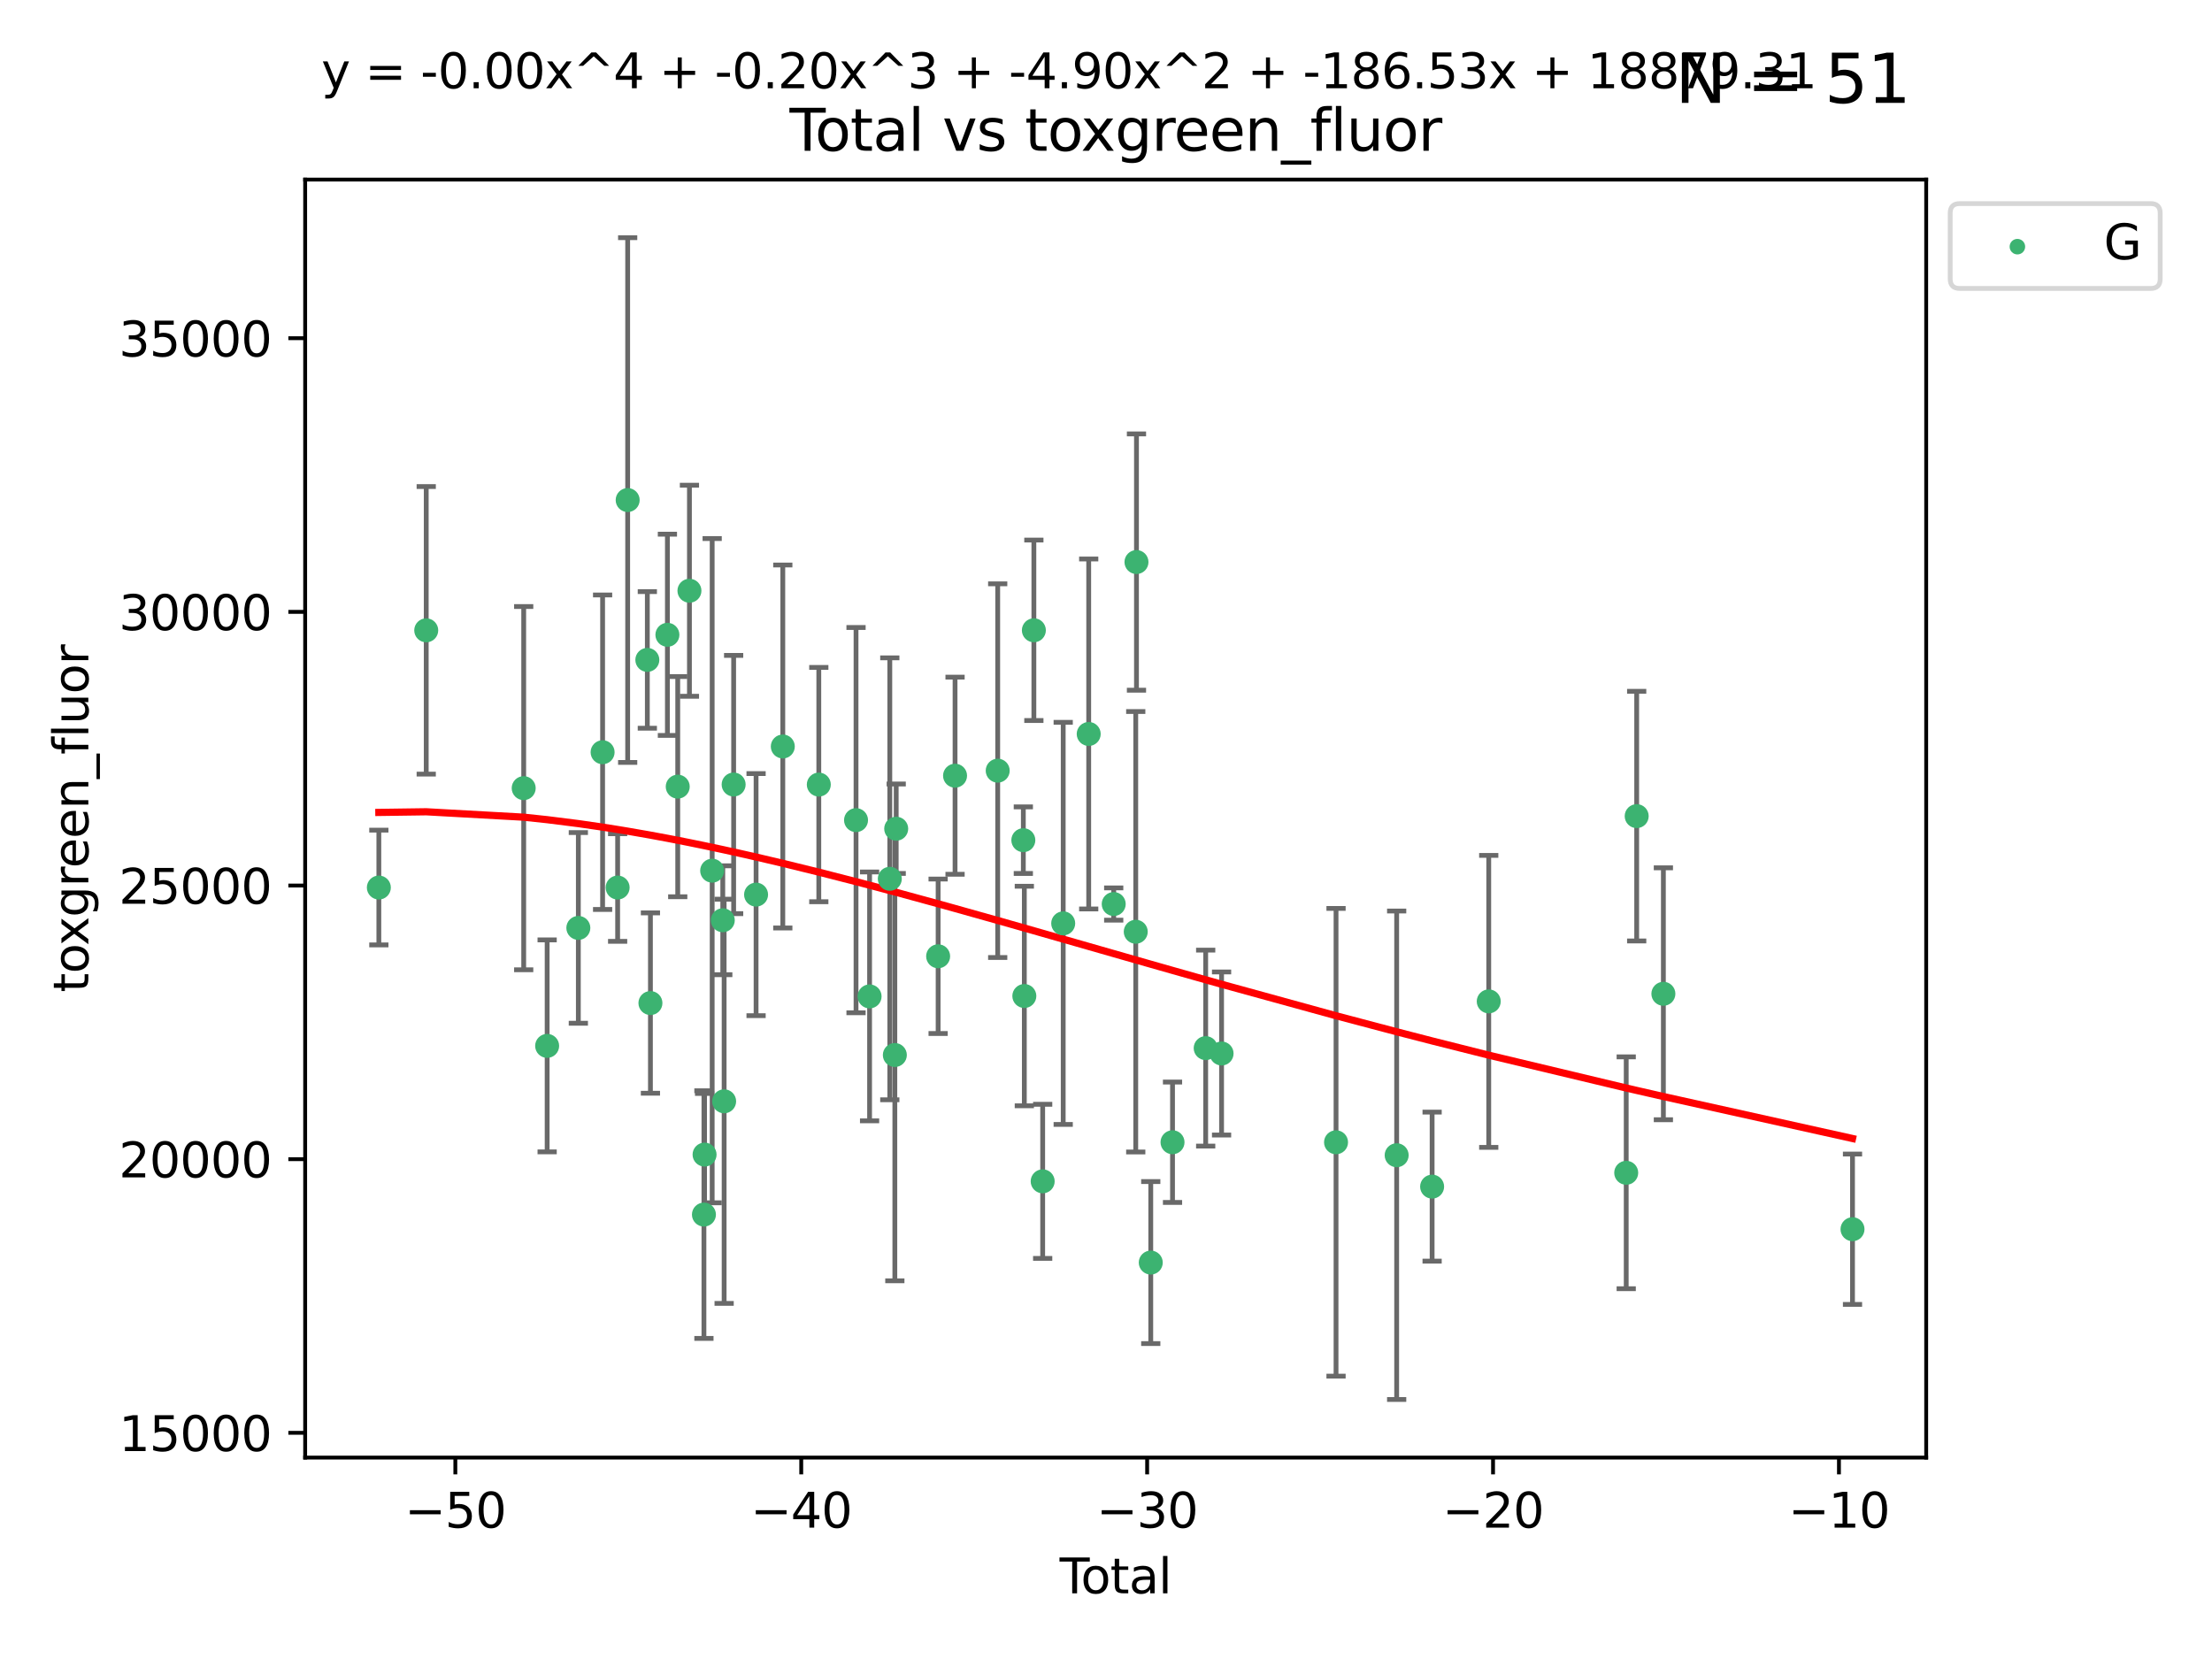 <?xml version="1.0" encoding="utf-8" standalone="no"?>
<!DOCTYPE svg PUBLIC "-//W3C//DTD SVG 1.1//EN"
  "http://www.w3.org/Graphics/SVG/1.1/DTD/svg11.dtd">
<svg xmlns:xlink="http://www.w3.org/1999/xlink" width="460.8pt" height="345.6pt" viewBox="0 0 460.8 345.6" xmlns="http://www.w3.org/2000/svg" version="1.1">
 <defs>
  <style type="text/css">*{stroke-linejoin: round; stroke-linecap: butt}</style>
 </defs>
 <g id="figure_1">
  <g id="patch_1">
   <path d="M 0 345.6 
L 460.8 345.6 
L 460.8 0 
L 0 0 
z
" style="fill: #ffffff"/>
  </g>
  <g id="axes_1">
   <g id="patch_2">
    <path d="M 63.571 303.64 
L 401.26 303.64 
L 401.26 37.411 
L 63.571 37.411 
z
" style="fill: #ffffff"/>
   </g>
   <g id="PathCollection_1">
    <defs>
     <path id="m6ca61bfb28" d="M 0 1.118 
C 0.297 1.118 0.581 1 0.791 0.791 
C 1 0.581 1.118 0.297 1.118 0 
C 1.118 -0.297 1 -0.581 0.791 -0.791 
C 0.581 -1 0.297 -1.118 0 -1.118 
C -0.297 -1.118 -0.581 -1 -0.791 -0.791 
C -1 -0.581 -1.118 -0.297 -1.118 0 
C -1.118 0.297 -1 0.581 -0.791 0.791 
C -0.581 1 -0.297 1.118 0 1.118 
z
" style="stroke: #3cb371"/>
    </defs>
    <g clip-path="url(#pfaf5680ffd)">
     <use xlink:href="#m6ca61bfb28" x="78.921" y="184.891" style="fill: #3cb371; stroke: #3cb371"/>
     <use xlink:href="#m6ca61bfb28" x="88.792" y="131.311" style="fill: #3cb371; stroke: #3cb371"/>
     <use xlink:href="#m6ca61bfb28" x="109.096" y="164.185" style="fill: #3cb371; stroke: #3cb371"/>
     <use xlink:href="#m6ca61bfb28" x="113.98" y="217.876" style="fill: #3cb371; stroke: #3cb371"/>
     <use xlink:href="#m6ca61bfb28" x="120.479" y="193.302" style="fill: #3cb371; stroke: #3cb371"/>
     <use xlink:href="#m6ca61bfb28" x="125.533" y="156.702" style="fill: #3cb371; stroke: #3cb371"/>
     <use xlink:href="#m6ca61bfb28" x="128.664" y="184.893" style="fill: #3cb371; stroke: #3cb371"/>
     <use xlink:href="#m6ca61bfb28" x="130.755" y="104.172" style="fill: #3cb371; stroke: #3cb371"/>
     <use xlink:href="#m6ca61bfb28" x="134.852" y="137.469" style="fill: #3cb371; stroke: #3cb371"/>
     <use xlink:href="#m6ca61bfb28" x="135.497" y="208.956" style="fill: #3cb371; stroke: #3cb371"/>
     <use xlink:href="#m6ca61bfb28" x="139.033" y="132.24" style="fill: #3cb371; stroke: #3cb371"/>
     <use xlink:href="#m6ca61bfb28" x="141.185" y="163.873" style="fill: #3cb371; stroke: #3cb371"/>
     <use xlink:href="#m6ca61bfb28" x="143.623" y="123.063" style="fill: #3cb371; stroke: #3cb371"/>
     <use xlink:href="#m6ca61bfb28" x="146.642" y="253.019" style="fill: #3cb371; stroke: #3cb371"/>
     <use xlink:href="#m6ca61bfb28" x="146.775" y="240.522" style="fill: #3cb371; stroke: #3cb371"/>
     <use xlink:href="#m6ca61bfb28" x="148.358" y="181.376" style="fill: #3cb371; stroke: #3cb371"/>
     <use xlink:href="#m6ca61bfb28" x="150.568" y="191.705" style="fill: #3cb371; stroke: #3cb371"/>
     <use xlink:href="#m6ca61bfb28" x="150.85" y="229.421" style="fill: #3cb371; stroke: #3cb371"/>
     <use xlink:href="#m6ca61bfb28" x="152.831" y="163.43" style="fill: #3cb371; stroke: #3cb371"/>
     <use xlink:href="#m6ca61bfb28" x="157.504" y="186.366" style="fill: #3cb371; stroke: #3cb371"/>
     <use xlink:href="#m6ca61bfb28" x="163.072" y="155.508" style="fill: #3cb371; stroke: #3cb371"/>
     <use xlink:href="#m6ca61bfb28" x="170.572" y="163.442" style="fill: #3cb371; stroke: #3cb371"/>
     <use xlink:href="#m6ca61bfb28" x="178.327" y="170.85" style="fill: #3cb371; stroke: #3cb371"/>
     <use xlink:href="#m6ca61bfb28" x="181.15" y="207.57" style="fill: #3cb371; stroke: #3cb371"/>
     <use xlink:href="#m6ca61bfb28" x="185.362" y="183.07" style="fill: #3cb371; stroke: #3cb371"/>
     <use xlink:href="#m6ca61bfb28" x="186.412" y="219.779" style="fill: #3cb371; stroke: #3cb371"/>
     <use xlink:href="#m6ca61bfb28" x="186.695" y="172.638" style="fill: #3cb371; stroke: #3cb371"/>
     <use xlink:href="#m6ca61bfb28" x="195.43" y="199.21" style="fill: #3cb371; stroke: #3cb371"/>
     <use xlink:href="#m6ca61bfb28" x="198.955" y="161.592" style="fill: #3cb371; stroke: #3cb371"/>
     <use xlink:href="#m6ca61bfb28" x="207.84" y="160.543" style="fill: #3cb371; stroke: #3cb371"/>
     <use xlink:href="#m6ca61bfb28" x="213.179" y="175.023" style="fill: #3cb371; stroke: #3cb371"/>
     <use xlink:href="#m6ca61bfb28" x="213.387" y="207.486" style="fill: #3cb371; stroke: #3cb371"/>
     <use xlink:href="#m6ca61bfb28" x="215.374" y="131.299" style="fill: #3cb371; stroke: #3cb371"/>
     <use xlink:href="#m6ca61bfb28" x="217.208" y="246.092" style="fill: #3cb371; stroke: #3cb371"/>
     <use xlink:href="#m6ca61bfb28" x="221.485" y="192.354" style="fill: #3cb371; stroke: #3cb371"/>
     <use xlink:href="#m6ca61bfb28" x="226.798" y="152.899" style="fill: #3cb371; stroke: #3cb371"/>
     <use xlink:href="#m6ca61bfb28" x="232.007" y="188.327" style="fill: #3cb371; stroke: #3cb371"/>
     <use xlink:href="#m6ca61bfb28" x="236.597" y="194.101" style="fill: #3cb371; stroke: #3cb371"/>
     <use xlink:href="#m6ca61bfb28" x="236.748" y="117.085" style="fill: #3cb371; stroke: #3cb371"/>
     <use xlink:href="#m6ca61bfb28" x="239.724" y="263.017" style="fill: #3cb371; stroke: #3cb371"/>
     <use xlink:href="#m6ca61bfb28" x="244.258" y="237.951" style="fill: #3cb371; stroke: #3cb371"/>
     <use xlink:href="#m6ca61bfb28" x="251.167" y="218.342" style="fill: #3cb371; stroke: #3cb371"/>
     <use xlink:href="#m6ca61bfb28" x="254.476" y="219.463" style="fill: #3cb371; stroke: #3cb371"/>
     <use xlink:href="#m6ca61bfb28" x="278.321" y="237.957" style="fill: #3cb371; stroke: #3cb371"/>
     <use xlink:href="#m6ca61bfb28" x="290.95" y="240.658" style="fill: #3cb371; stroke: #3cb371"/>
     <use xlink:href="#m6ca61bfb28" x="298.336" y="247.196" style="fill: #3cb371; stroke: #3cb371"/>
     <use xlink:href="#m6ca61bfb28" x="310.132" y="208.607" style="fill: #3cb371; stroke: #3cb371"/>
     <use xlink:href="#m6ca61bfb28" x="338.77" y="244.314" style="fill: #3cb371; stroke: #3cb371"/>
     <use xlink:href="#m6ca61bfb28" x="340.952" y="170.014" style="fill: #3cb371; stroke: #3cb371"/>
     <use xlink:href="#m6ca61bfb28" x="346.513" y="207.023" style="fill: #3cb371; stroke: #3cb371"/>
     <use xlink:href="#m6ca61bfb28" x="385.911" y="256.066" style="fill: #3cb371; stroke: #3cb371"/>
    </g>
   </g>
   <g id="matplotlib.axis_1">
    <g id="xtick_1">
     <g id="line2d_1">
      <defs>
       <path id="m13a05889d4" d="M 0 0 
L 0 3.5 
" style="stroke: #000000; stroke-width: 0.8"/>
      </defs>
      <g>
       <use xlink:href="#m13a05889d4" x="94.856" y="303.64" style="stroke: #000000; stroke-width: 0.8"/>
      </g>
     </g>
     <g id="text_1">
      <!-- −50 -->
      <g transform="translate(84.304 318.238)scale(0.1 -0.1)">
       <defs>
        <path id="DejaVuSans-2212" d="M 678 2272 
L 4684 2272 
L 4684 1741 
L 678 1741 
L 678 2272 
z
" transform="scale(0.016)"/>
        <path id="DejaVuSans-35" d="M 691 4666 
L 3169 4666 
L 3169 4134 
L 1269 4134 
L 1269 2991 
Q 1406 3038 1543 3061 
Q 1681 3084 1819 3084 
Q 2600 3084 3056 2656 
Q 3513 2228 3513 1497 
Q 3513 744 3044 326 
Q 2575 -91 1722 -91 
Q 1428 -91 1123 -41 
Q 819 9 494 109 
L 494 744 
Q 775 591 1075 516 
Q 1375 441 1709 441 
Q 2250 441 2565 725 
Q 2881 1009 2881 1497 
Q 2881 1984 2565 2268 
Q 2250 2553 1709 2553 
Q 1456 2553 1204 2497 
Q 953 2441 691 2322 
L 691 4666 
z
" transform="scale(0.016)"/>
        <path id="DejaVuSans-30" d="M 2034 4250 
Q 1547 4250 1301 3770 
Q 1056 3291 1056 2328 
Q 1056 1369 1301 889 
Q 1547 409 2034 409 
Q 2525 409 2770 889 
Q 3016 1369 3016 2328 
Q 3016 3291 2770 3770 
Q 2525 4250 2034 4250 
z
M 2034 4750 
Q 2819 4750 3233 4129 
Q 3647 3509 3647 2328 
Q 3647 1150 3233 529 
Q 2819 -91 2034 -91 
Q 1250 -91 836 529 
Q 422 1150 422 2328 
Q 422 3509 836 4129 
Q 1250 4750 2034 4750 
z
" transform="scale(0.016)"/>
       </defs>
       <use xlink:href="#DejaVuSans-2212"/>
       <use xlink:href="#DejaVuSans-35" x="83.789"/>
       <use xlink:href="#DejaVuSans-30" x="147.412"/>
      </g>
     </g>
    </g>
    <g id="xtick_2">
     <g id="line2d_2">
      <g>
       <use xlink:href="#m13a05889d4" x="166.914" y="303.64" style="stroke: #000000; stroke-width: 0.8"/>
      </g>
     </g>
     <g id="text_2">
      <!-- −40 -->
      <g transform="translate(156.361 318.238)scale(0.1 -0.1)">
       <defs>
        <path id="DejaVuSans-34" d="M 2419 4116 
L 825 1625 
L 2419 1625 
L 2419 4116 
z
M 2253 4666 
L 3047 4666 
L 3047 1625 
L 3713 1625 
L 3713 1100 
L 3047 1100 
L 3047 0 
L 2419 0 
L 2419 1100 
L 313 1100 
L 313 1709 
L 2253 4666 
z
" transform="scale(0.016)"/>
       </defs>
       <use xlink:href="#DejaVuSans-2212"/>
       <use xlink:href="#DejaVuSans-34" x="83.789"/>
       <use xlink:href="#DejaVuSans-30" x="147.412"/>
      </g>
     </g>
    </g>
    <g id="xtick_3">
     <g id="line2d_3">
      <g>
       <use xlink:href="#m13a05889d4" x="238.971" y="303.64" style="stroke: #000000; stroke-width: 0.8"/>
      </g>
     </g>
     <g id="text_3">
      <!-- −30 -->
      <g transform="translate(228.419 318.238)scale(0.1 -0.1)">
       <defs>
        <path id="DejaVuSans-33" d="M 2597 2516 
Q 3050 2419 3304 2112 
Q 3559 1806 3559 1356 
Q 3559 666 3084 287 
Q 2609 -91 1734 -91 
Q 1441 -91 1130 -33 
Q 819 25 488 141 
L 488 750 
Q 750 597 1062 519 
Q 1375 441 1716 441 
Q 2309 441 2620 675 
Q 2931 909 2931 1356 
Q 2931 1769 2642 2001 
Q 2353 2234 1838 2234 
L 1294 2234 
L 1294 2753 
L 1863 2753 
Q 2328 2753 2575 2939 
Q 2822 3125 2822 3475 
Q 2822 3834 2567 4026 
Q 2313 4219 1838 4219 
Q 1578 4219 1281 4162 
Q 984 4106 628 3988 
L 628 4550 
Q 988 4650 1302 4700 
Q 1616 4750 1894 4750 
Q 2613 4750 3031 4423 
Q 3450 4097 3450 3541 
Q 3450 3153 3228 2886 
Q 3006 2619 2597 2516 
z
" transform="scale(0.016)"/>
       </defs>
       <use xlink:href="#DejaVuSans-2212"/>
       <use xlink:href="#DejaVuSans-33" x="83.789"/>
       <use xlink:href="#DejaVuSans-30" x="147.412"/>
      </g>
     </g>
    </g>
    <g id="xtick_4">
     <g id="line2d_4">
      <g>
       <use xlink:href="#m13a05889d4" x="311.029" y="303.64" style="stroke: #000000; stroke-width: 0.8"/>
      </g>
     </g>
     <g id="text_4">
      <!-- −20 -->
      <g transform="translate(300.476 318.238)scale(0.1 -0.1)">
       <defs>
        <path id="DejaVuSans-32" d="M 1228 531 
L 3431 531 
L 3431 0 
L 469 0 
L 469 531 
Q 828 903 1448 1529 
Q 2069 2156 2228 2338 
Q 2531 2678 2651 2914 
Q 2772 3150 2772 3378 
Q 2772 3750 2511 3984 
Q 2250 4219 1831 4219 
Q 1534 4219 1204 4116 
Q 875 4013 500 3803 
L 500 4441 
Q 881 4594 1212 4672 
Q 1544 4750 1819 4750 
Q 2544 4750 2975 4387 
Q 3406 4025 3406 3419 
Q 3406 3131 3298 2873 
Q 3191 2616 2906 2266 
Q 2828 2175 2409 1742 
Q 1991 1309 1228 531 
z
" transform="scale(0.016)"/>
       </defs>
       <use xlink:href="#DejaVuSans-2212"/>
       <use xlink:href="#DejaVuSans-32" x="83.789"/>
       <use xlink:href="#DejaVuSans-30" x="147.412"/>
      </g>
     </g>
    </g>
    <g id="xtick_5">
     <g id="line2d_5">
      <g>
       <use xlink:href="#m13a05889d4" x="383.086" y="303.64" style="stroke: #000000; stroke-width: 0.8"/>
      </g>
     </g>
     <g id="text_5">
      <!-- −10 -->
      <g transform="translate(372.534 318.238)scale(0.1 -0.1)">
       <defs>
        <path id="DejaVuSans-31" d="M 794 531 
L 1825 531 
L 1825 4091 
L 703 3866 
L 703 4441 
L 1819 4666 
L 2450 4666 
L 2450 531 
L 3481 531 
L 3481 0 
L 794 0 
L 794 531 
z
" transform="scale(0.016)"/>
       </defs>
       <use xlink:href="#DejaVuSans-2212"/>
       <use xlink:href="#DejaVuSans-31" x="83.789"/>
       <use xlink:href="#DejaVuSans-30" x="147.412"/>
      </g>
     </g>
    </g>
    <g id="text_6">
     <!-- Total -->
     <g transform="translate(220.739 331.917)scale(0.1 -0.1)">
      <defs>
       <path id="DejaVuSans-54" d="M -19 4666 
L 3928 4666 
L 3928 4134 
L 2272 4134 
L 2272 0 
L 1638 0 
L 1638 4134 
L -19 4134 
L -19 4666 
z
" transform="scale(0.016)"/>
       <path id="DejaVuSans-6f" d="M 1959 3097 
Q 1497 3097 1228 2736 
Q 959 2375 959 1747 
Q 959 1119 1226 758 
Q 1494 397 1959 397 
Q 2419 397 2687 759 
Q 2956 1122 2956 1747 
Q 2956 2369 2687 2733 
Q 2419 3097 1959 3097 
z
M 1959 3584 
Q 2709 3584 3137 3096 
Q 3566 2609 3566 1747 
Q 3566 888 3137 398 
Q 2709 -91 1959 -91 
Q 1206 -91 779 398 
Q 353 888 353 1747 
Q 353 2609 779 3096 
Q 1206 3584 1959 3584 
z
" transform="scale(0.016)"/>
       <path id="DejaVuSans-74" d="M 1172 4494 
L 1172 3500 
L 2356 3500 
L 2356 3053 
L 1172 3053 
L 1172 1153 
Q 1172 725 1289 603 
Q 1406 481 1766 481 
L 2356 481 
L 2356 0 
L 1766 0 
Q 1100 0 847 248 
Q 594 497 594 1153 
L 594 3053 
L 172 3053 
L 172 3500 
L 594 3500 
L 594 4494 
L 1172 4494 
z
" transform="scale(0.016)"/>
       <path id="DejaVuSans-61" d="M 2194 1759 
Q 1497 1759 1228 1600 
Q 959 1441 959 1056 
Q 959 750 1161 570 
Q 1363 391 1709 391 
Q 2188 391 2477 730 
Q 2766 1069 2766 1631 
L 2766 1759 
L 2194 1759 
z
M 3341 1997 
L 3341 0 
L 2766 0 
L 2766 531 
Q 2569 213 2275 61 
Q 1981 -91 1556 -91 
Q 1019 -91 701 211 
Q 384 513 384 1019 
Q 384 1609 779 1909 
Q 1175 2209 1959 2209 
L 2766 2209 
L 2766 2266 
Q 2766 2663 2505 2880 
Q 2244 3097 1772 3097 
Q 1472 3097 1187 3025 
Q 903 2953 641 2809 
L 641 3341 
Q 956 3463 1253 3523 
Q 1550 3584 1831 3584 
Q 2591 3584 2966 3190 
Q 3341 2797 3341 1997 
z
" transform="scale(0.016)"/>
       <path id="DejaVuSans-6c" d="M 603 4863 
L 1178 4863 
L 1178 0 
L 603 0 
L 603 4863 
z
" transform="scale(0.016)"/>
      </defs>
      <use xlink:href="#DejaVuSans-54"/>
      <use xlink:href="#DejaVuSans-6f" x="44.084"/>
      <use xlink:href="#DejaVuSans-74" x="105.266"/>
      <use xlink:href="#DejaVuSans-61" x="144.475"/>
      <use xlink:href="#DejaVuSans-6c" x="205.754"/>
     </g>
    </g>
   </g>
   <g id="matplotlib.axis_2">
    <g id="ytick_1">
     <g id="line2d_6">
      <defs>
       <path id="mc34a176dbc" d="M 0 0 
L -3.5 0 
" style="stroke: #000000; stroke-width: 0.8"/>
      </defs>
      <g>
       <use xlink:href="#mc34a176dbc" x="63.571" y="298.481" style="stroke: #000000; stroke-width: 0.8"/>
      </g>
     </g>
     <g id="text_7">
      <!-- 15000 -->
      <g transform="translate(24.759 302.28)scale(0.1 -0.1)">
       <use xlink:href="#DejaVuSans-31"/>
       <use xlink:href="#DejaVuSans-35" x="63.623"/>
       <use xlink:href="#DejaVuSans-30" x="127.246"/>
       <use xlink:href="#DejaVuSans-30" x="190.869"/>
       <use xlink:href="#DejaVuSans-30" x="254.492"/>
      </g>
     </g>
    </g>
    <g id="ytick_2">
     <g id="line2d_7">
      <g>
       <use xlink:href="#mc34a176dbc" x="63.571" y="241.475" style="stroke: #000000; stroke-width: 0.8"/>
      </g>
     </g>
     <g id="text_8">
      <!-- 20000 -->
      <g transform="translate(24.759 245.274)scale(0.1 -0.1)">
       <use xlink:href="#DejaVuSans-32"/>
       <use xlink:href="#DejaVuSans-30" x="63.623"/>
       <use xlink:href="#DejaVuSans-30" x="127.246"/>
       <use xlink:href="#DejaVuSans-30" x="190.869"/>
       <use xlink:href="#DejaVuSans-30" x="254.492"/>
      </g>
     </g>
    </g>
    <g id="ytick_3">
     <g id="line2d_8">
      <g>
       <use xlink:href="#mc34a176dbc" x="63.571" y="184.469" style="stroke: #000000; stroke-width: 0.8"/>
      </g>
     </g>
     <g id="text_9">
      <!-- 25000 -->
      <g transform="translate(24.759 188.268)scale(0.1 -0.1)">
       <use xlink:href="#DejaVuSans-32"/>
       <use xlink:href="#DejaVuSans-35" x="63.623"/>
       <use xlink:href="#DejaVuSans-30" x="127.246"/>
       <use xlink:href="#DejaVuSans-30" x="190.869"/>
       <use xlink:href="#DejaVuSans-30" x="254.492"/>
      </g>
     </g>
    </g>
    <g id="ytick_4">
     <g id="line2d_9">
      <g>
       <use xlink:href="#mc34a176dbc" x="63.571" y="127.463" style="stroke: #000000; stroke-width: 0.8"/>
      </g>
     </g>
     <g id="text_10">
      <!-- 30000 -->
      <g transform="translate(24.759 131.263)scale(0.1 -0.1)">
       <use xlink:href="#DejaVuSans-33"/>
       <use xlink:href="#DejaVuSans-30" x="63.623"/>
       <use xlink:href="#DejaVuSans-30" x="127.246"/>
       <use xlink:href="#DejaVuSans-30" x="190.869"/>
       <use xlink:href="#DejaVuSans-30" x="254.492"/>
      </g>
     </g>
    </g>
    <g id="ytick_5">
     <g id="line2d_10">
      <g>
       <use xlink:href="#mc34a176dbc" x="63.571" y="70.458" style="stroke: #000000; stroke-width: 0.8"/>
      </g>
     </g>
     <g id="text_11">
      <!-- 35000 -->
      <g transform="translate(24.759 74.257)scale(0.1 -0.1)">
       <use xlink:href="#DejaVuSans-33"/>
       <use xlink:href="#DejaVuSans-35" x="63.623"/>
       <use xlink:href="#DejaVuSans-30" x="127.246"/>
       <use xlink:href="#DejaVuSans-30" x="190.869"/>
       <use xlink:href="#DejaVuSans-30" x="254.492"/>
      </g>
     </g>
    </g>
    <g id="text_12">
     <!-- toxgreen_fluor -->
     <g transform="translate(18.401 206.72)rotate(-90)scale(0.1 -0.1)">
      <defs>
       <path id="DejaVuSans-78" d="M 3513 3500 
L 2247 1797 
L 3578 0 
L 2900 0 
L 1881 1375 
L 863 0 
L 184 0 
L 1544 1831 
L 300 3500 
L 978 3500 
L 1906 2253 
L 2834 3500 
L 3513 3500 
z
" transform="scale(0.016)"/>
       <path id="DejaVuSans-67" d="M 2906 1791 
Q 2906 2416 2648 2759 
Q 2391 3103 1925 3103 
Q 1463 3103 1205 2759 
Q 947 2416 947 1791 
Q 947 1169 1205 825 
Q 1463 481 1925 481 
Q 2391 481 2648 825 
Q 2906 1169 2906 1791 
z
M 3481 434 
Q 3481 -459 3084 -895 
Q 2688 -1331 1869 -1331 
Q 1566 -1331 1297 -1286 
Q 1028 -1241 775 -1147 
L 775 -588 
Q 1028 -725 1275 -790 
Q 1522 -856 1778 -856 
Q 2344 -856 2625 -561 
Q 2906 -266 2906 331 
L 2906 616 
Q 2728 306 2450 153 
Q 2172 0 1784 0 
Q 1141 0 747 490 
Q 353 981 353 1791 
Q 353 2603 747 3093 
Q 1141 3584 1784 3584 
Q 2172 3584 2450 3431 
Q 2728 3278 2906 2969 
L 2906 3500 
L 3481 3500 
L 3481 434 
z
" transform="scale(0.016)"/>
       <path id="DejaVuSans-72" d="M 2631 2963 
Q 2534 3019 2420 3045 
Q 2306 3072 2169 3072 
Q 1681 3072 1420 2755 
Q 1159 2438 1159 1844 
L 1159 0 
L 581 0 
L 581 3500 
L 1159 3500 
L 1159 2956 
Q 1341 3275 1631 3429 
Q 1922 3584 2338 3584 
Q 2397 3584 2469 3576 
Q 2541 3569 2628 3553 
L 2631 2963 
z
" transform="scale(0.016)"/>
       <path id="DejaVuSans-65" d="M 3597 1894 
L 3597 1613 
L 953 1613 
Q 991 1019 1311 708 
Q 1631 397 2203 397 
Q 2534 397 2845 478 
Q 3156 559 3463 722 
L 3463 178 
Q 3153 47 2828 -22 
Q 2503 -91 2169 -91 
Q 1331 -91 842 396 
Q 353 884 353 1716 
Q 353 2575 817 3079 
Q 1281 3584 2069 3584 
Q 2775 3584 3186 3129 
Q 3597 2675 3597 1894 
z
M 3022 2063 
Q 3016 2534 2758 2815 
Q 2500 3097 2075 3097 
Q 1594 3097 1305 2825 
Q 1016 2553 972 2059 
L 3022 2063 
z
" transform="scale(0.016)"/>
       <path id="DejaVuSans-6e" d="M 3513 2113 
L 3513 0 
L 2938 0 
L 2938 2094 
Q 2938 2591 2744 2837 
Q 2550 3084 2163 3084 
Q 1697 3084 1428 2787 
Q 1159 2491 1159 1978 
L 1159 0 
L 581 0 
L 581 3500 
L 1159 3500 
L 1159 2956 
Q 1366 3272 1645 3428 
Q 1925 3584 2291 3584 
Q 2894 3584 3203 3211 
Q 3513 2838 3513 2113 
z
" transform="scale(0.016)"/>
       <path id="DejaVuSans-5f" d="M 3263 -1063 
L 3263 -1509 
L -63 -1509 
L -63 -1063 
L 3263 -1063 
z
" transform="scale(0.016)"/>
       <path id="DejaVuSans-66" d="M 2375 4863 
L 2375 4384 
L 1825 4384 
Q 1516 4384 1395 4259 
Q 1275 4134 1275 3809 
L 1275 3500 
L 2222 3500 
L 2222 3053 
L 1275 3053 
L 1275 0 
L 697 0 
L 697 3053 
L 147 3053 
L 147 3500 
L 697 3500 
L 697 3744 
Q 697 4328 969 4595 
Q 1241 4863 1831 4863 
L 2375 4863 
z
" transform="scale(0.016)"/>
       <path id="DejaVuSans-75" d="M 544 1381 
L 544 3500 
L 1119 3500 
L 1119 1403 
Q 1119 906 1312 657 
Q 1506 409 1894 409 
Q 2359 409 2629 706 
Q 2900 1003 2900 1516 
L 2900 3500 
L 3475 3500 
L 3475 0 
L 2900 0 
L 2900 538 
Q 2691 219 2414 64 
Q 2138 -91 1772 -91 
Q 1169 -91 856 284 
Q 544 659 544 1381 
z
M 1991 3584 
L 1991 3584 
z
" transform="scale(0.016)"/>
      </defs>
      <use xlink:href="#DejaVuSans-74"/>
      <use xlink:href="#DejaVuSans-6f" x="39.209"/>
      <use xlink:href="#DejaVuSans-78" x="97.266"/>
      <use xlink:href="#DejaVuSans-67" x="156.445"/>
      <use xlink:href="#DejaVuSans-72" x="219.922"/>
      <use xlink:href="#DejaVuSans-65" x="258.785"/>
      <use xlink:href="#DejaVuSans-65" x="320.309"/>
      <use xlink:href="#DejaVuSans-6e" x="381.832"/>
      <use xlink:href="#DejaVuSans-5f" x="445.211"/>
      <use xlink:href="#DejaVuSans-66" x="495.211"/>
      <use xlink:href="#DejaVuSans-6c" x="530.416"/>
      <use xlink:href="#DejaVuSans-75" x="558.199"/>
      <use xlink:href="#DejaVuSans-6f" x="621.578"/>
      <use xlink:href="#DejaVuSans-72" x="682.76"/>
     </g>
    </g>
   </g>
   <g id="LineCollection_1">
    <path d="M 78.921 196.843 
L 78.921 172.938 
" clip-path="url(#pfaf5680ffd)" style="fill: none; stroke: #696969"/>
    <path d="M 88.792 161.264 
L 88.792 101.358 
" clip-path="url(#pfaf5680ffd)" style="fill: none; stroke: #696969"/>
    <path d="M 109.096 202.018 
L 109.096 126.353 
" clip-path="url(#pfaf5680ffd)" style="fill: none; stroke: #696969"/>
    <path d="M 113.98 239.955 
L 113.98 195.797 
" clip-path="url(#pfaf5680ffd)" style="fill: none; stroke: #696969"/>
    <path d="M 120.479 213.16 
L 120.479 173.443 
" clip-path="url(#pfaf5680ffd)" style="fill: none; stroke: #696969"/>
    <path d="M 125.533 189.458 
L 125.533 123.946 
" clip-path="url(#pfaf5680ffd)" style="fill: none; stroke: #696969"/>
    <path d="M 128.664 196.101 
L 128.664 173.685 
" clip-path="url(#pfaf5680ffd)" style="fill: none; stroke: #696969"/>
    <path d="M 130.755 158.831 
L 130.755 49.513 
" clip-path="url(#pfaf5680ffd)" style="fill: none; stroke: #696969"/>
    <path d="M 134.852 151.699 
L 134.852 123.239 
" clip-path="url(#pfaf5680ffd)" style="fill: none; stroke: #696969"/>
    <path d="M 135.497 227.743 
L 135.497 190.169 
" clip-path="url(#pfaf5680ffd)" style="fill: none; stroke: #696969"/>
    <path d="M 139.033 153.198 
L 139.033 111.281 
" clip-path="url(#pfaf5680ffd)" style="fill: none; stroke: #696969"/>
    <path d="M 141.185 186.805 
L 141.185 140.941 
" clip-path="url(#pfaf5680ffd)" style="fill: none; stroke: #696969"/>
    <path d="M 143.623 145.046 
L 143.623 101.081 
" clip-path="url(#pfaf5680ffd)" style="fill: none; stroke: #696969"/>
    <path d="M 146.642 278.815 
L 146.642 227.224 
" clip-path="url(#pfaf5680ffd)" style="fill: none; stroke: #696969"/>
    <path d="M 146.775 253.262 
L 146.775 227.782 
" clip-path="url(#pfaf5680ffd)" style="fill: none; stroke: #696969"/>
    <path d="M 148.358 250.563 
L 148.358 112.19 
" clip-path="url(#pfaf5680ffd)" style="fill: none; stroke: #696969"/>
    <path d="M 150.568 203.047 
L 150.568 180.363 
" clip-path="url(#pfaf5680ffd)" style="fill: none; stroke: #696969"/>
    <path d="M 150.85 271.525 
L 150.85 187.317 
" clip-path="url(#pfaf5680ffd)" style="fill: none; stroke: #696969"/>
    <path d="M 152.831 190.329 
L 152.831 136.532 
" clip-path="url(#pfaf5680ffd)" style="fill: none; stroke: #696969"/>
    <path d="M 157.504 211.58 
L 157.504 161.153 
" clip-path="url(#pfaf5680ffd)" style="fill: none; stroke: #696969"/>
    <path d="M 163.072 193.315 
L 163.072 117.701 
" clip-path="url(#pfaf5680ffd)" style="fill: none; stroke: #696969"/>
    <path d="M 170.572 187.848 
L 170.572 139.036 
" clip-path="url(#pfaf5680ffd)" style="fill: none; stroke: #696969"/>
    <path d="M 178.327 210.979 
L 178.327 130.72 
" clip-path="url(#pfaf5680ffd)" style="fill: none; stroke: #696969"/>
    <path d="M 181.15 233.489 
L 181.15 181.651 
" clip-path="url(#pfaf5680ffd)" style="fill: none; stroke: #696969"/>
    <path d="M 185.362 229.1 
L 185.362 137.04 
" clip-path="url(#pfaf5680ffd)" style="fill: none; stroke: #696969"/>
    <path d="M 186.412 266.813 
L 186.412 172.745 
" clip-path="url(#pfaf5680ffd)" style="fill: none; stroke: #696969"/>
    <path d="M 186.695 181.958 
L 186.695 163.318 
" clip-path="url(#pfaf5680ffd)" style="fill: none; stroke: #696969"/>
    <path d="M 195.43 215.298 
L 195.43 183.121 
" clip-path="url(#pfaf5680ffd)" style="fill: none; stroke: #696969"/>
    <path d="M 198.955 182.124 
L 198.955 141.059 
" clip-path="url(#pfaf5680ffd)" style="fill: none; stroke: #696969"/>
    <path d="M 207.84 199.464 
L 207.84 121.623 
" clip-path="url(#pfaf5680ffd)" style="fill: none; stroke: #696969"/>
    <path d="M 213.179 181.96 
L 213.179 168.086 
" clip-path="url(#pfaf5680ffd)" style="fill: none; stroke: #696969"/>
    <path d="M 213.387 230.354 
L 213.387 184.618 
" clip-path="url(#pfaf5680ffd)" style="fill: none; stroke: #696969"/>
    <path d="M 215.374 150.098 
L 215.374 112.499 
" clip-path="url(#pfaf5680ffd)" style="fill: none; stroke: #696969"/>
    <path d="M 217.208 262.142 
L 217.208 230.042 
" clip-path="url(#pfaf5680ffd)" style="fill: none; stroke: #696969"/>
    <path d="M 221.485 234.237 
L 221.485 150.471 
" clip-path="url(#pfaf5680ffd)" style="fill: none; stroke: #696969"/>
    <path d="M 226.798 189.35 
L 226.798 116.448 
" clip-path="url(#pfaf5680ffd)" style="fill: none; stroke: #696969"/>
    <path d="M 232.007 191.686 
L 232.007 184.968 
" clip-path="url(#pfaf5680ffd)" style="fill: none; stroke: #696969"/>
    <path d="M 236.597 239.977 
L 236.597 148.224 
" clip-path="url(#pfaf5680ffd)" style="fill: none; stroke: #696969"/>
    <path d="M 236.748 143.781 
L 236.748 90.389 
" clip-path="url(#pfaf5680ffd)" style="fill: none; stroke: #696969"/>
    <path d="M 239.724 279.891 
L 239.724 246.142 
" clip-path="url(#pfaf5680ffd)" style="fill: none; stroke: #696969"/>
    <path d="M 244.258 250.49 
L 244.258 225.412 
" clip-path="url(#pfaf5680ffd)" style="fill: none; stroke: #696969"/>
    <path d="M 251.167 238.752 
L 251.167 197.932 
" clip-path="url(#pfaf5680ffd)" style="fill: none; stroke: #696969"/>
    <path d="M 254.476 236.447 
L 254.476 202.478 
" clip-path="url(#pfaf5680ffd)" style="fill: none; stroke: #696969"/>
    <path d="M 278.321 286.673 
L 278.321 189.242 
" clip-path="url(#pfaf5680ffd)" style="fill: none; stroke: #696969"/>
    <path d="M 290.95 291.539 
L 290.95 189.778 
" clip-path="url(#pfaf5680ffd)" style="fill: none; stroke: #696969"/>
    <path d="M 298.336 262.719 
L 298.336 231.673 
" clip-path="url(#pfaf5680ffd)" style="fill: none; stroke: #696969"/>
    <path d="M 310.132 239.021 
L 310.132 178.192 
" clip-path="url(#pfaf5680ffd)" style="fill: none; stroke: #696969"/>
    <path d="M 338.77 268.463 
L 338.77 220.165 
" clip-path="url(#pfaf5680ffd)" style="fill: none; stroke: #696969"/>
    <path d="M 340.952 196.017 
L 340.952 144.011 
" clip-path="url(#pfaf5680ffd)" style="fill: none; stroke: #696969"/>
    <path d="M 346.513 233.263 
L 346.513 180.782 
" clip-path="url(#pfaf5680ffd)" style="fill: none; stroke: #696969"/>
    <path d="M 385.911 271.727 
L 385.911 240.405 
" clip-path="url(#pfaf5680ffd)" style="fill: none; stroke: #696969"/>
   </g>
   <g id="line2d_11">
    <defs>
     <path id="m8fbc61e5c0" d="M 2 0 
L -2 -0 
" style="stroke: #696969"/>
    </defs>
    <g clip-path="url(#pfaf5680ffd)">
     <use xlink:href="#m8fbc61e5c0" x="78.921" y="196.843" style="fill: #696969; stroke: #696969"/>
     <use xlink:href="#m8fbc61e5c0" x="88.792" y="161.264" style="fill: #696969; stroke: #696969"/>
     <use xlink:href="#m8fbc61e5c0" x="109.096" y="202.018" style="fill: #696969; stroke: #696969"/>
     <use xlink:href="#m8fbc61e5c0" x="113.98" y="239.955" style="fill: #696969; stroke: #696969"/>
     <use xlink:href="#m8fbc61e5c0" x="120.479" y="213.16" style="fill: #696969; stroke: #696969"/>
     <use xlink:href="#m8fbc61e5c0" x="125.533" y="189.458" style="fill: #696969; stroke: #696969"/>
     <use xlink:href="#m8fbc61e5c0" x="128.664" y="196.101" style="fill: #696969; stroke: #696969"/>
     <use xlink:href="#m8fbc61e5c0" x="130.755" y="158.831" style="fill: #696969; stroke: #696969"/>
     <use xlink:href="#m8fbc61e5c0" x="134.852" y="151.699" style="fill: #696969; stroke: #696969"/>
     <use xlink:href="#m8fbc61e5c0" x="135.497" y="227.743" style="fill: #696969; stroke: #696969"/>
     <use xlink:href="#m8fbc61e5c0" x="139.033" y="153.198" style="fill: #696969; stroke: #696969"/>
     <use xlink:href="#m8fbc61e5c0" x="141.185" y="186.805" style="fill: #696969; stroke: #696969"/>
     <use xlink:href="#m8fbc61e5c0" x="143.623" y="145.046" style="fill: #696969; stroke: #696969"/>
     <use xlink:href="#m8fbc61e5c0" x="146.642" y="278.815" style="fill: #696969; stroke: #696969"/>
     <use xlink:href="#m8fbc61e5c0" x="146.775" y="253.262" style="fill: #696969; stroke: #696969"/>
     <use xlink:href="#m8fbc61e5c0" x="148.358" y="250.563" style="fill: #696969; stroke: #696969"/>
     <use xlink:href="#m8fbc61e5c0" x="150.568" y="203.047" style="fill: #696969; stroke: #696969"/>
     <use xlink:href="#m8fbc61e5c0" x="150.85" y="271.525" style="fill: #696969; stroke: #696969"/>
     <use xlink:href="#m8fbc61e5c0" x="152.831" y="190.329" style="fill: #696969; stroke: #696969"/>
     <use xlink:href="#m8fbc61e5c0" x="157.504" y="211.58" style="fill: #696969; stroke: #696969"/>
     <use xlink:href="#m8fbc61e5c0" x="163.072" y="193.315" style="fill: #696969; stroke: #696969"/>
     <use xlink:href="#m8fbc61e5c0" x="170.572" y="187.848" style="fill: #696969; stroke: #696969"/>
     <use xlink:href="#m8fbc61e5c0" x="178.327" y="210.979" style="fill: #696969; stroke: #696969"/>
     <use xlink:href="#m8fbc61e5c0" x="181.15" y="233.489" style="fill: #696969; stroke: #696969"/>
     <use xlink:href="#m8fbc61e5c0" x="185.362" y="229.1" style="fill: #696969; stroke: #696969"/>
     <use xlink:href="#m8fbc61e5c0" x="186.412" y="266.813" style="fill: #696969; stroke: #696969"/>
     <use xlink:href="#m8fbc61e5c0" x="186.695" y="181.958" style="fill: #696969; stroke: #696969"/>
     <use xlink:href="#m8fbc61e5c0" x="195.43" y="215.298" style="fill: #696969; stroke: #696969"/>
     <use xlink:href="#m8fbc61e5c0" x="198.955" y="182.124" style="fill: #696969; stroke: #696969"/>
     <use xlink:href="#m8fbc61e5c0" x="207.84" y="199.464" style="fill: #696969; stroke: #696969"/>
     <use xlink:href="#m8fbc61e5c0" x="213.179" y="181.96" style="fill: #696969; stroke: #696969"/>
     <use xlink:href="#m8fbc61e5c0" x="213.387" y="230.354" style="fill: #696969; stroke: #696969"/>
     <use xlink:href="#m8fbc61e5c0" x="215.374" y="150.098" style="fill: #696969; stroke: #696969"/>
     <use xlink:href="#m8fbc61e5c0" x="217.208" y="262.142" style="fill: #696969; stroke: #696969"/>
     <use xlink:href="#m8fbc61e5c0" x="221.485" y="234.237" style="fill: #696969; stroke: #696969"/>
     <use xlink:href="#m8fbc61e5c0" x="226.798" y="189.35" style="fill: #696969; stroke: #696969"/>
     <use xlink:href="#m8fbc61e5c0" x="232.007" y="191.686" style="fill: #696969; stroke: #696969"/>
     <use xlink:href="#m8fbc61e5c0" x="236.597" y="239.977" style="fill: #696969; stroke: #696969"/>
     <use xlink:href="#m8fbc61e5c0" x="236.748" y="143.781" style="fill: #696969; stroke: #696969"/>
     <use xlink:href="#m8fbc61e5c0" x="239.724" y="279.891" style="fill: #696969; stroke: #696969"/>
     <use xlink:href="#m8fbc61e5c0" x="244.258" y="250.49" style="fill: #696969; stroke: #696969"/>
     <use xlink:href="#m8fbc61e5c0" x="251.167" y="238.752" style="fill: #696969; stroke: #696969"/>
     <use xlink:href="#m8fbc61e5c0" x="254.476" y="236.447" style="fill: #696969; stroke: #696969"/>
     <use xlink:href="#m8fbc61e5c0" x="278.321" y="286.673" style="fill: #696969; stroke: #696969"/>
     <use xlink:href="#m8fbc61e5c0" x="290.95" y="291.539" style="fill: #696969; stroke: #696969"/>
     <use xlink:href="#m8fbc61e5c0" x="298.336" y="262.719" style="fill: #696969; stroke: #696969"/>
     <use xlink:href="#m8fbc61e5c0" x="310.132" y="239.021" style="fill: #696969; stroke: #696969"/>
     <use xlink:href="#m8fbc61e5c0" x="338.77" y="268.463" style="fill: #696969; stroke: #696969"/>
     <use xlink:href="#m8fbc61e5c0" x="340.952" y="196.017" style="fill: #696969; stroke: #696969"/>
     <use xlink:href="#m8fbc61e5c0" x="346.513" y="233.263" style="fill: #696969; stroke: #696969"/>
     <use xlink:href="#m8fbc61e5c0" x="385.911" y="271.727" style="fill: #696969; stroke: #696969"/>
    </g>
   </g>
   <g id="line2d_12">
    <g clip-path="url(#pfaf5680ffd)">
     <use xlink:href="#m8fbc61e5c0" x="78.921" y="172.938" style="fill: #696969; stroke: #696969"/>
     <use xlink:href="#m8fbc61e5c0" x="88.792" y="101.358" style="fill: #696969; stroke: #696969"/>
     <use xlink:href="#m8fbc61e5c0" x="109.096" y="126.353" style="fill: #696969; stroke: #696969"/>
     <use xlink:href="#m8fbc61e5c0" x="113.98" y="195.797" style="fill: #696969; stroke: #696969"/>
     <use xlink:href="#m8fbc61e5c0" x="120.479" y="173.443" style="fill: #696969; stroke: #696969"/>
     <use xlink:href="#m8fbc61e5c0" x="125.533" y="123.946" style="fill: #696969; stroke: #696969"/>
     <use xlink:href="#m8fbc61e5c0" x="128.664" y="173.685" style="fill: #696969; stroke: #696969"/>
     <use xlink:href="#m8fbc61e5c0" x="130.755" y="49.513" style="fill: #696969; stroke: #696969"/>
     <use xlink:href="#m8fbc61e5c0" x="134.852" y="123.239" style="fill: #696969; stroke: #696969"/>
     <use xlink:href="#m8fbc61e5c0" x="135.497" y="190.169" style="fill: #696969; stroke: #696969"/>
     <use xlink:href="#m8fbc61e5c0" x="139.033" y="111.281" style="fill: #696969; stroke: #696969"/>
     <use xlink:href="#m8fbc61e5c0" x="141.185" y="140.941" style="fill: #696969; stroke: #696969"/>
     <use xlink:href="#m8fbc61e5c0" x="143.623" y="101.081" style="fill: #696969; stroke: #696969"/>
     <use xlink:href="#m8fbc61e5c0" x="146.642" y="227.224" style="fill: #696969; stroke: #696969"/>
     <use xlink:href="#m8fbc61e5c0" x="146.775" y="227.782" style="fill: #696969; stroke: #696969"/>
     <use xlink:href="#m8fbc61e5c0" x="148.358" y="112.19" style="fill: #696969; stroke: #696969"/>
     <use xlink:href="#m8fbc61e5c0" x="150.568" y="180.363" style="fill: #696969; stroke: #696969"/>
     <use xlink:href="#m8fbc61e5c0" x="150.85" y="187.317" style="fill: #696969; stroke: #696969"/>
     <use xlink:href="#m8fbc61e5c0" x="152.831" y="136.532" style="fill: #696969; stroke: #696969"/>
     <use xlink:href="#m8fbc61e5c0" x="157.504" y="161.153" style="fill: #696969; stroke: #696969"/>
     <use xlink:href="#m8fbc61e5c0" x="163.072" y="117.701" style="fill: #696969; stroke: #696969"/>
     <use xlink:href="#m8fbc61e5c0" x="170.572" y="139.036" style="fill: #696969; stroke: #696969"/>
     <use xlink:href="#m8fbc61e5c0" x="178.327" y="130.72" style="fill: #696969; stroke: #696969"/>
     <use xlink:href="#m8fbc61e5c0" x="181.15" y="181.651" style="fill: #696969; stroke: #696969"/>
     <use xlink:href="#m8fbc61e5c0" x="185.362" y="137.04" style="fill: #696969; stroke: #696969"/>
     <use xlink:href="#m8fbc61e5c0" x="186.412" y="172.745" style="fill: #696969; stroke: #696969"/>
     <use xlink:href="#m8fbc61e5c0" x="186.695" y="163.318" style="fill: #696969; stroke: #696969"/>
     <use xlink:href="#m8fbc61e5c0" x="195.43" y="183.121" style="fill: #696969; stroke: #696969"/>
     <use xlink:href="#m8fbc61e5c0" x="198.955" y="141.059" style="fill: #696969; stroke: #696969"/>
     <use xlink:href="#m8fbc61e5c0" x="207.84" y="121.623" style="fill: #696969; stroke: #696969"/>
     <use xlink:href="#m8fbc61e5c0" x="213.179" y="168.086" style="fill: #696969; stroke: #696969"/>
     <use xlink:href="#m8fbc61e5c0" x="213.387" y="184.618" style="fill: #696969; stroke: #696969"/>
     <use xlink:href="#m8fbc61e5c0" x="215.374" y="112.499" style="fill: #696969; stroke: #696969"/>
     <use xlink:href="#m8fbc61e5c0" x="217.208" y="230.042" style="fill: #696969; stroke: #696969"/>
     <use xlink:href="#m8fbc61e5c0" x="221.485" y="150.471" style="fill: #696969; stroke: #696969"/>
     <use xlink:href="#m8fbc61e5c0" x="226.798" y="116.448" style="fill: #696969; stroke: #696969"/>
     <use xlink:href="#m8fbc61e5c0" x="232.007" y="184.968" style="fill: #696969; stroke: #696969"/>
     <use xlink:href="#m8fbc61e5c0" x="236.597" y="148.224" style="fill: #696969; stroke: #696969"/>
     <use xlink:href="#m8fbc61e5c0" x="236.748" y="90.389" style="fill: #696969; stroke: #696969"/>
     <use xlink:href="#m8fbc61e5c0" x="239.724" y="246.142" style="fill: #696969; stroke: #696969"/>
     <use xlink:href="#m8fbc61e5c0" x="244.258" y="225.412" style="fill: #696969; stroke: #696969"/>
     <use xlink:href="#m8fbc61e5c0" x="251.167" y="197.932" style="fill: #696969; stroke: #696969"/>
     <use xlink:href="#m8fbc61e5c0" x="254.476" y="202.478" style="fill: #696969; stroke: #696969"/>
     <use xlink:href="#m8fbc61e5c0" x="278.321" y="189.242" style="fill: #696969; stroke: #696969"/>
     <use xlink:href="#m8fbc61e5c0" x="290.95" y="189.778" style="fill: #696969; stroke: #696969"/>
     <use xlink:href="#m8fbc61e5c0" x="298.336" y="231.673" style="fill: #696969; stroke: #696969"/>
     <use xlink:href="#m8fbc61e5c0" x="310.132" y="178.192" style="fill: #696969; stroke: #696969"/>
     <use xlink:href="#m8fbc61e5c0" x="338.77" y="220.165" style="fill: #696969; stroke: #696969"/>
     <use xlink:href="#m8fbc61e5c0" x="340.952" y="144.011" style="fill: #696969; stroke: #696969"/>
     <use xlink:href="#m8fbc61e5c0" x="346.513" y="180.782" style="fill: #696969; stroke: #696969"/>
     <use xlink:href="#m8fbc61e5c0" x="385.911" y="240.405" style="fill: #696969; stroke: #696969"/>
    </g>
   </g>
   <g id="line2d_13">
    <path d="M 78.921 169.243 
L 88.792 169.107 
L 109.096 170.234 
L 113.98 170.752 
L 120.479 171.572 
L 125.533 172.305 
L 128.664 172.799 
L 130.755 173.144 
L 134.852 173.857 
L 135.497 173.973 
L 139.033 174.63 
L 141.185 175.046 
L 143.623 175.53 
L 146.642 176.148 
L 146.775 176.176 
L 148.358 176.509 
L 150.568 176.982 
L 150.85 177.043 
L 152.831 177.478 
L 157.504 178.532 
L 163.072 179.841 
L 170.572 181.682 
L 178.327 183.668 
L 181.15 184.409 
L 185.362 185.53 
L 186.412 185.812 
L 186.695 185.888 
L 195.43 188.274 
L 198.955 189.253 
L 207.84 191.75 
L 213.179 193.266 
L 213.387 193.326 
L 215.374 193.892 
L 217.208 194.416 
L 221.485 195.639 
L 226.798 197.161 
L 232.007 198.654 
L 236.597 199.968 
L 236.748 200.011 
L 239.724 200.861 
L 244.258 202.152 
L 251.167 204.108 
L 254.476 205.039 
L 278.321 211.596 
L 290.95 214.937 
L 298.336 216.843 
L 310.132 219.812 
L 338.77 226.652 
L 340.952 227.154 
L 346.513 228.424 
L 385.911 237.172 
" clip-path="url(#pfaf5680ffd)" style="fill: none; stroke: #ff0000; stroke-width: 1.5; stroke-linecap: square"/>
   </g>
   <g id="line2d_14">
    <defs>
     <path id="maa15d994d9" d="M 0 2 
C 0.53 2 1.039 1.789 1.414 1.414 
C 1.789 1.039 2 0.53 2 0 
C 2 -0.53 1.789 -1.039 1.414 -1.414 
C 1.039 -1.789 0.53 -2 0 -2 
C -0.53 -2 -1.039 -1.789 -1.414 -1.414 
C -1.789 -1.039 -2 -0.53 -2 0 
C -2 0.53 -1.789 1.039 -1.414 1.414 
C -1.039 1.789 -0.53 2 0 2 
z
" style="stroke: #3cb371"/>
    </defs>
    <g clip-path="url(#pfaf5680ffd)">
     <use xlink:href="#maa15d994d9" x="78.921" y="184.891" style="fill: #3cb371; stroke: #3cb371"/>
     <use xlink:href="#maa15d994d9" x="88.792" y="131.311" style="fill: #3cb371; stroke: #3cb371"/>
     <use xlink:href="#maa15d994d9" x="109.096" y="164.185" style="fill: #3cb371; stroke: #3cb371"/>
     <use xlink:href="#maa15d994d9" x="113.98" y="217.876" style="fill: #3cb371; stroke: #3cb371"/>
     <use xlink:href="#maa15d994d9" x="120.479" y="193.302" style="fill: #3cb371; stroke: #3cb371"/>
     <use xlink:href="#maa15d994d9" x="125.533" y="156.702" style="fill: #3cb371; stroke: #3cb371"/>
     <use xlink:href="#maa15d994d9" x="128.664" y="184.893" style="fill: #3cb371; stroke: #3cb371"/>
     <use xlink:href="#maa15d994d9" x="130.755" y="104.172" style="fill: #3cb371; stroke: #3cb371"/>
     <use xlink:href="#maa15d994d9" x="134.852" y="137.469" style="fill: #3cb371; stroke: #3cb371"/>
     <use xlink:href="#maa15d994d9" x="135.497" y="208.956" style="fill: #3cb371; stroke: #3cb371"/>
     <use xlink:href="#maa15d994d9" x="139.033" y="132.24" style="fill: #3cb371; stroke: #3cb371"/>
     <use xlink:href="#maa15d994d9" x="141.185" y="163.873" style="fill: #3cb371; stroke: #3cb371"/>
     <use xlink:href="#maa15d994d9" x="143.623" y="123.063" style="fill: #3cb371; stroke: #3cb371"/>
     <use xlink:href="#maa15d994d9" x="146.642" y="253.019" style="fill: #3cb371; stroke: #3cb371"/>
     <use xlink:href="#maa15d994d9" x="146.775" y="240.522" style="fill: #3cb371; stroke: #3cb371"/>
     <use xlink:href="#maa15d994d9" x="148.358" y="181.376" style="fill: #3cb371; stroke: #3cb371"/>
     <use xlink:href="#maa15d994d9" x="150.568" y="191.705" style="fill: #3cb371; stroke: #3cb371"/>
     <use xlink:href="#maa15d994d9" x="150.85" y="229.421" style="fill: #3cb371; stroke: #3cb371"/>
     <use xlink:href="#maa15d994d9" x="152.831" y="163.43" style="fill: #3cb371; stroke: #3cb371"/>
     <use xlink:href="#maa15d994d9" x="157.504" y="186.366" style="fill: #3cb371; stroke: #3cb371"/>
     <use xlink:href="#maa15d994d9" x="163.072" y="155.508" style="fill: #3cb371; stroke: #3cb371"/>
     <use xlink:href="#maa15d994d9" x="170.572" y="163.442" style="fill: #3cb371; stroke: #3cb371"/>
     <use xlink:href="#maa15d994d9" x="178.327" y="170.85" style="fill: #3cb371; stroke: #3cb371"/>
     <use xlink:href="#maa15d994d9" x="181.15" y="207.57" style="fill: #3cb371; stroke: #3cb371"/>
     <use xlink:href="#maa15d994d9" x="185.362" y="183.07" style="fill: #3cb371; stroke: #3cb371"/>
     <use xlink:href="#maa15d994d9" x="186.412" y="219.779" style="fill: #3cb371; stroke: #3cb371"/>
     <use xlink:href="#maa15d994d9" x="186.695" y="172.638" style="fill: #3cb371; stroke: #3cb371"/>
     <use xlink:href="#maa15d994d9" x="195.43" y="199.21" style="fill: #3cb371; stroke: #3cb371"/>
     <use xlink:href="#maa15d994d9" x="198.955" y="161.592" style="fill: #3cb371; stroke: #3cb371"/>
     <use xlink:href="#maa15d994d9" x="207.84" y="160.543" style="fill: #3cb371; stroke: #3cb371"/>
     <use xlink:href="#maa15d994d9" x="213.179" y="175.023" style="fill: #3cb371; stroke: #3cb371"/>
     <use xlink:href="#maa15d994d9" x="213.387" y="207.486" style="fill: #3cb371; stroke: #3cb371"/>
     <use xlink:href="#maa15d994d9" x="215.374" y="131.299" style="fill: #3cb371; stroke: #3cb371"/>
     <use xlink:href="#maa15d994d9" x="217.208" y="246.092" style="fill: #3cb371; stroke: #3cb371"/>
     <use xlink:href="#maa15d994d9" x="221.485" y="192.354" style="fill: #3cb371; stroke: #3cb371"/>
     <use xlink:href="#maa15d994d9" x="226.798" y="152.899" style="fill: #3cb371; stroke: #3cb371"/>
     <use xlink:href="#maa15d994d9" x="232.007" y="188.327" style="fill: #3cb371; stroke: #3cb371"/>
     <use xlink:href="#maa15d994d9" x="236.597" y="194.101" style="fill: #3cb371; stroke: #3cb371"/>
     <use xlink:href="#maa15d994d9" x="236.748" y="117.085" style="fill: #3cb371; stroke: #3cb371"/>
     <use xlink:href="#maa15d994d9" x="239.724" y="263.017" style="fill: #3cb371; stroke: #3cb371"/>
     <use xlink:href="#maa15d994d9" x="244.258" y="237.951" style="fill: #3cb371; stroke: #3cb371"/>
     <use xlink:href="#maa15d994d9" x="251.167" y="218.342" style="fill: #3cb371; stroke: #3cb371"/>
     <use xlink:href="#maa15d994d9" x="254.476" y="219.463" style="fill: #3cb371; stroke: #3cb371"/>
     <use xlink:href="#maa15d994d9" x="278.321" y="237.957" style="fill: #3cb371; stroke: #3cb371"/>
     <use xlink:href="#maa15d994d9" x="290.95" y="240.658" style="fill: #3cb371; stroke: #3cb371"/>
     <use xlink:href="#maa15d994d9" x="298.336" y="247.196" style="fill: #3cb371; stroke: #3cb371"/>
     <use xlink:href="#maa15d994d9" x="310.132" y="208.607" style="fill: #3cb371; stroke: #3cb371"/>
     <use xlink:href="#maa15d994d9" x="338.77" y="244.314" style="fill: #3cb371; stroke: #3cb371"/>
     <use xlink:href="#maa15d994d9" x="340.952" y="170.014" style="fill: #3cb371; stroke: #3cb371"/>
     <use xlink:href="#maa15d994d9" x="346.513" y="207.023" style="fill: #3cb371; stroke: #3cb371"/>
     <use xlink:href="#maa15d994d9" x="385.911" y="256.066" style="fill: #3cb371; stroke: #3cb371"/>
    </g>
   </g>
   <g id="patch_3">
    <path d="M 63.571 303.64 
L 63.571 37.411 
" style="fill: none; stroke: #000000; stroke-width: 0.8; stroke-linejoin: miter; stroke-linecap: square"/>
   </g>
   <g id="patch_4">
    <path d="M 401.26 303.64 
L 401.26 37.411 
" style="fill: none; stroke: #000000; stroke-width: 0.8; stroke-linejoin: miter; stroke-linecap: square"/>
   </g>
   <g id="patch_5">
    <path d="M 63.571 303.64 
L 401.26 303.64 
" style="fill: none; stroke: #000000; stroke-width: 0.8; stroke-linejoin: miter; stroke-linecap: square"/>
   </g>
   <g id="patch_6">
    <path d="M 63.571 37.411 
L 401.26 37.411 
" style="fill: none; stroke: #000000; stroke-width: 0.8; stroke-linejoin: miter; stroke-linecap: square"/>
   </g>
   <g id="text_13">
    <!-- N = 51 -->
    <g transform="translate(348.964 21.426)scale(0.14 -0.14)">
     <defs>
      <path id="DejaVuSans-4e" d="M 628 4666 
L 1478 4666 
L 3547 763 
L 3547 4666 
L 4159 4666 
L 4159 0 
L 3309 0 
L 1241 3903 
L 1241 0 
L 628 0 
L 628 4666 
z
" transform="scale(0.016)"/>
      <path id="DejaVuSans-20" transform="scale(0.016)"/>
      <path id="DejaVuSans-3d" d="M 678 2906 
L 4684 2906 
L 4684 2381 
L 678 2381 
L 678 2906 
z
M 678 1631 
L 4684 1631 
L 4684 1100 
L 678 1100 
L 678 1631 
z
" transform="scale(0.016)"/>
     </defs>
     <use xlink:href="#DejaVuSans-4e"/>
     <use xlink:href="#DejaVuSans-20" x="74.805"/>
     <use xlink:href="#DejaVuSans-3d" x="106.592"/>
     <use xlink:href="#DejaVuSans-20" x="190.381"/>
     <use xlink:href="#DejaVuSans-35" x="222.168"/>
     <use xlink:href="#DejaVuSans-31" x="285.791"/>
    </g>
   </g>
   <g id="text_14">
    <!-- y = -0.00x^4 + -0.20x^3 + -4.90x^2 + -186.53x + 18879.31 -->
    <g transform="translate(66.948 18.387)scale(0.1 -0.1)">
     <defs>
      <path id="DejaVuSans-79" d="M 2059 -325 
Q 1816 -950 1584 -1140 
Q 1353 -1331 966 -1331 
L 506 -1331 
L 506 -850 
L 844 -850 
Q 1081 -850 1212 -737 
Q 1344 -625 1503 -206 
L 1606 56 
L 191 3500 
L 800 3500 
L 1894 763 
L 2988 3500 
L 3597 3500 
L 2059 -325 
z
" transform="scale(0.016)"/>
      <path id="DejaVuSans-2d" d="M 313 2009 
L 1997 2009 
L 1997 1497 
L 313 1497 
L 313 2009 
z
" transform="scale(0.016)"/>
      <path id="DejaVuSans-2e" d="M 684 794 
L 1344 794 
L 1344 0 
L 684 0 
L 684 794 
z
" transform="scale(0.016)"/>
      <path id="DejaVuSans-5e" d="M 2988 4666 
L 4684 2925 
L 4056 2925 
L 2681 4159 
L 1306 2925 
L 678 2925 
L 2375 4666 
L 2988 4666 
z
" transform="scale(0.016)"/>
      <path id="DejaVuSans-2b" d="M 2944 4013 
L 2944 2272 
L 4684 2272 
L 4684 1741 
L 2944 1741 
L 2944 0 
L 2419 0 
L 2419 1741 
L 678 1741 
L 678 2272 
L 2419 2272 
L 2419 4013 
L 2944 4013 
z
" transform="scale(0.016)"/>
      <path id="DejaVuSans-39" d="M 703 97 
L 703 672 
Q 941 559 1184 500 
Q 1428 441 1663 441 
Q 2288 441 2617 861 
Q 2947 1281 2994 2138 
Q 2813 1869 2534 1725 
Q 2256 1581 1919 1581 
Q 1219 1581 811 2004 
Q 403 2428 403 3163 
Q 403 3881 828 4315 
Q 1253 4750 1959 4750 
Q 2769 4750 3195 4129 
Q 3622 3509 3622 2328 
Q 3622 1225 3098 567 
Q 2575 -91 1691 -91 
Q 1453 -91 1209 -44 
Q 966 3 703 97 
z
M 1959 2075 
Q 2384 2075 2632 2365 
Q 2881 2656 2881 3163 
Q 2881 3666 2632 3958 
Q 2384 4250 1959 4250 
Q 1534 4250 1286 3958 
Q 1038 3666 1038 3163 
Q 1038 2656 1286 2365 
Q 1534 2075 1959 2075 
z
" transform="scale(0.016)"/>
      <path id="DejaVuSans-38" d="M 2034 2216 
Q 1584 2216 1326 1975 
Q 1069 1734 1069 1313 
Q 1069 891 1326 650 
Q 1584 409 2034 409 
Q 2484 409 2743 651 
Q 3003 894 3003 1313 
Q 3003 1734 2745 1975 
Q 2488 2216 2034 2216 
z
M 1403 2484 
Q 997 2584 770 2862 
Q 544 3141 544 3541 
Q 544 4100 942 4425 
Q 1341 4750 2034 4750 
Q 2731 4750 3128 4425 
Q 3525 4100 3525 3541 
Q 3525 3141 3298 2862 
Q 3072 2584 2669 2484 
Q 3125 2378 3379 2068 
Q 3634 1759 3634 1313 
Q 3634 634 3220 271 
Q 2806 -91 2034 -91 
Q 1263 -91 848 271 
Q 434 634 434 1313 
Q 434 1759 690 2068 
Q 947 2378 1403 2484 
z
M 1172 3481 
Q 1172 3119 1398 2916 
Q 1625 2713 2034 2713 
Q 2441 2713 2670 2916 
Q 2900 3119 2900 3481 
Q 2900 3844 2670 4047 
Q 2441 4250 2034 4250 
Q 1625 4250 1398 4047 
Q 1172 3844 1172 3481 
z
" transform="scale(0.016)"/>
      <path id="DejaVuSans-36" d="M 2113 2584 
Q 1688 2584 1439 2293 
Q 1191 2003 1191 1497 
Q 1191 994 1439 701 
Q 1688 409 2113 409 
Q 2538 409 2786 701 
Q 3034 994 3034 1497 
Q 3034 2003 2786 2293 
Q 2538 2584 2113 2584 
z
M 3366 4563 
L 3366 3988 
Q 3128 4100 2886 4159 
Q 2644 4219 2406 4219 
Q 1781 4219 1451 3797 
Q 1122 3375 1075 2522 
Q 1259 2794 1537 2939 
Q 1816 3084 2150 3084 
Q 2853 3084 3261 2657 
Q 3669 2231 3669 1497 
Q 3669 778 3244 343 
Q 2819 -91 2113 -91 
Q 1303 -91 875 529 
Q 447 1150 447 2328 
Q 447 3434 972 4092 
Q 1497 4750 2381 4750 
Q 2619 4750 2861 4703 
Q 3103 4656 3366 4563 
z
" transform="scale(0.016)"/>
      <path id="DejaVuSans-37" d="M 525 4666 
L 3525 4666 
L 3525 4397 
L 1831 0 
L 1172 0 
L 2766 4134 
L 525 4134 
L 525 4666 
z
" transform="scale(0.016)"/>
     </defs>
     <use xlink:href="#DejaVuSans-79"/>
     <use xlink:href="#DejaVuSans-20" x="59.18"/>
     <use xlink:href="#DejaVuSans-3d" x="90.967"/>
     <use xlink:href="#DejaVuSans-20" x="174.756"/>
     <use xlink:href="#DejaVuSans-2d" x="206.543"/>
     <use xlink:href="#DejaVuSans-30" x="242.627"/>
     <use xlink:href="#DejaVuSans-2e" x="306.25"/>
     <use xlink:href="#DejaVuSans-30" x="338.037"/>
     <use xlink:href="#DejaVuSans-30" x="401.66"/>
     <use xlink:href="#DejaVuSans-78" x="465.283"/>
     <use xlink:href="#DejaVuSans-5e" x="524.463"/>
     <use xlink:href="#DejaVuSans-34" x="608.252"/>
     <use xlink:href="#DejaVuSans-20" x="671.875"/>
     <use xlink:href="#DejaVuSans-2b" x="703.662"/>
     <use xlink:href="#DejaVuSans-20" x="787.451"/>
     <use xlink:href="#DejaVuSans-2d" x="819.238"/>
     <use xlink:href="#DejaVuSans-30" x="855.322"/>
     <use xlink:href="#DejaVuSans-2e" x="918.945"/>
     <use xlink:href="#DejaVuSans-32" x="950.732"/>
     <use xlink:href="#DejaVuSans-30" x="1014.355"/>
     <use xlink:href="#DejaVuSans-78" x="1077.979"/>
     <use xlink:href="#DejaVuSans-5e" x="1137.158"/>
     <use xlink:href="#DejaVuSans-33" x="1220.947"/>
     <use xlink:href="#DejaVuSans-20" x="1284.57"/>
     <use xlink:href="#DejaVuSans-2b" x="1316.357"/>
     <use xlink:href="#DejaVuSans-20" x="1400.146"/>
     <use xlink:href="#DejaVuSans-2d" x="1431.934"/>
     <use xlink:href="#DejaVuSans-34" x="1468.018"/>
     <use xlink:href="#DejaVuSans-2e" x="1531.641"/>
     <use xlink:href="#DejaVuSans-39" x="1563.428"/>
     <use xlink:href="#DejaVuSans-30" x="1627.051"/>
     <use xlink:href="#DejaVuSans-78" x="1690.674"/>
     <use xlink:href="#DejaVuSans-5e" x="1749.854"/>
     <use xlink:href="#DejaVuSans-32" x="1833.643"/>
     <use xlink:href="#DejaVuSans-20" x="1897.266"/>
     <use xlink:href="#DejaVuSans-2b" x="1929.053"/>
     <use xlink:href="#DejaVuSans-20" x="2012.842"/>
     <use xlink:href="#DejaVuSans-2d" x="2044.629"/>
     <use xlink:href="#DejaVuSans-31" x="2080.713"/>
     <use xlink:href="#DejaVuSans-38" x="2144.336"/>
     <use xlink:href="#DejaVuSans-36" x="2207.959"/>
     <use xlink:href="#DejaVuSans-2e" x="2271.582"/>
     <use xlink:href="#DejaVuSans-35" x="2303.369"/>
     <use xlink:href="#DejaVuSans-33" x="2366.992"/>
     <use xlink:href="#DejaVuSans-78" x="2430.615"/>
     <use xlink:href="#DejaVuSans-20" x="2489.795"/>
     <use xlink:href="#DejaVuSans-2b" x="2521.582"/>
     <use xlink:href="#DejaVuSans-20" x="2605.371"/>
     <use xlink:href="#DejaVuSans-31" x="2637.158"/>
     <use xlink:href="#DejaVuSans-38" x="2700.781"/>
     <use xlink:href="#DejaVuSans-38" x="2764.404"/>
     <use xlink:href="#DejaVuSans-37" x="2828.027"/>
     <use xlink:href="#DejaVuSans-39" x="2891.65"/>
     <use xlink:href="#DejaVuSans-2e" x="2955.273"/>
     <use xlink:href="#DejaVuSans-33" x="2987.061"/>
     <use xlink:href="#DejaVuSans-31" x="3050.684"/>
    </g>
   </g>
   <g id="text_15">
    <!-- Total vs toxgreen_fluor -->
    <g transform="translate(164.48 31.411)scale(0.12 -0.12)">
     <defs>
      <path id="DejaVuSans-76" d="M 191 3500 
L 800 3500 
L 1894 563 
L 2988 3500 
L 3597 3500 
L 2284 0 
L 1503 0 
L 191 3500 
z
" transform="scale(0.016)"/>
      <path id="DejaVuSans-73" d="M 2834 3397 
L 2834 2853 
Q 2591 2978 2328 3040 
Q 2066 3103 1784 3103 
Q 1356 3103 1142 2972 
Q 928 2841 928 2578 
Q 928 2378 1081 2264 
Q 1234 2150 1697 2047 
L 1894 2003 
Q 2506 1872 2764 1633 
Q 3022 1394 3022 966 
Q 3022 478 2636 193 
Q 2250 -91 1575 -91 
Q 1294 -91 989 -36 
Q 684 19 347 128 
L 347 722 
Q 666 556 975 473 
Q 1284 391 1588 391 
Q 1994 391 2212 530 
Q 2431 669 2431 922 
Q 2431 1156 2273 1281 
Q 2116 1406 1581 1522 
L 1381 1569 
Q 847 1681 609 1914 
Q 372 2147 372 2553 
Q 372 3047 722 3315 
Q 1072 3584 1716 3584 
Q 2034 3584 2315 3537 
Q 2597 3491 2834 3397 
z
" transform="scale(0.016)"/>
     </defs>
     <use xlink:href="#DejaVuSans-54"/>
     <use xlink:href="#DejaVuSans-6f" x="44.084"/>
     <use xlink:href="#DejaVuSans-74" x="105.266"/>
     <use xlink:href="#DejaVuSans-61" x="144.475"/>
     <use xlink:href="#DejaVuSans-6c" x="205.754"/>
     <use xlink:href="#DejaVuSans-20" x="233.537"/>
     <use xlink:href="#DejaVuSans-76" x="265.324"/>
     <use xlink:href="#DejaVuSans-73" x="324.504"/>
     <use xlink:href="#DejaVuSans-20" x="376.604"/>
     <use xlink:href="#DejaVuSans-74" x="408.391"/>
     <use xlink:href="#DejaVuSans-6f" x="447.6"/>
     <use xlink:href="#DejaVuSans-78" x="505.656"/>
     <use xlink:href="#DejaVuSans-67" x="564.836"/>
     <use xlink:href="#DejaVuSans-72" x="628.312"/>
     <use xlink:href="#DejaVuSans-65" x="667.176"/>
     <use xlink:href="#DejaVuSans-65" x="728.699"/>
     <use xlink:href="#DejaVuSans-6e" x="790.223"/>
     <use xlink:href="#DejaVuSans-5f" x="853.602"/>
     <use xlink:href="#DejaVuSans-66" x="903.602"/>
     <use xlink:href="#DejaVuSans-6c" x="938.807"/>
     <use xlink:href="#DejaVuSans-75" x="966.59"/>
     <use xlink:href="#DejaVuSans-6f" x="1029.969"/>
     <use xlink:href="#DejaVuSans-72" x="1091.15"/>
    </g>
   </g>
   <g id="legend_1">
    <g id="patch_7">
     <path d="M 408.26 60.089 
L 448.008 60.089 
Q 450.008 60.089 450.008 58.089 
L 450.008 44.411 
Q 450.008 42.411 448.008 42.411 
L 408.26 42.411 
Q 406.26 42.411 406.26 44.411 
L 406.26 58.089 
Q 406.26 60.089 408.26 60.089 
z
" style="fill: #ffffff; opacity: 0.8; stroke: #cccccc; stroke-linejoin: miter"/>
    </g>
    <g id="PathCollection_2">
     <g>
      <use xlink:href="#m6ca61bfb28" x="420.26" y="51.385" style="fill: #3cb371; stroke: #3cb371"/>
     </g>
    </g>
    <g id="text_16">
     <!-- G -->
     <g transform="translate(438.26 54.01)scale(0.1 -0.1)">
      <defs>
       <path id="DejaVuSans-47" d="M 3809 666 
L 3809 1919 
L 2778 1919 
L 2778 2438 
L 4434 2438 
L 4434 434 
Q 4069 175 3628 42 
Q 3188 -91 2688 -91 
Q 1594 -91 976 548 
Q 359 1188 359 2328 
Q 359 3472 976 4111 
Q 1594 4750 2688 4750 
Q 3144 4750 3555 4637 
Q 3966 4525 4313 4306 
L 4313 3634 
Q 3963 3931 3569 4081 
Q 3175 4231 2741 4231 
Q 1884 4231 1454 3753 
Q 1025 3275 1025 2328 
Q 1025 1384 1454 906 
Q 1884 428 2741 428 
Q 3075 428 3337 486 
Q 3600 544 3809 666 
z
" transform="scale(0.016)"/>
      </defs>
      <use xlink:href="#DejaVuSans-47"/>
     </g>
    </g>
   </g>
  </g>
 </g>
 <defs>
  <clipPath id="pfaf5680ffd">
   <rect x="63.571" y="37.411" width="337.689" height="266.229"/>
  </clipPath>
 </defs>
</svg>
